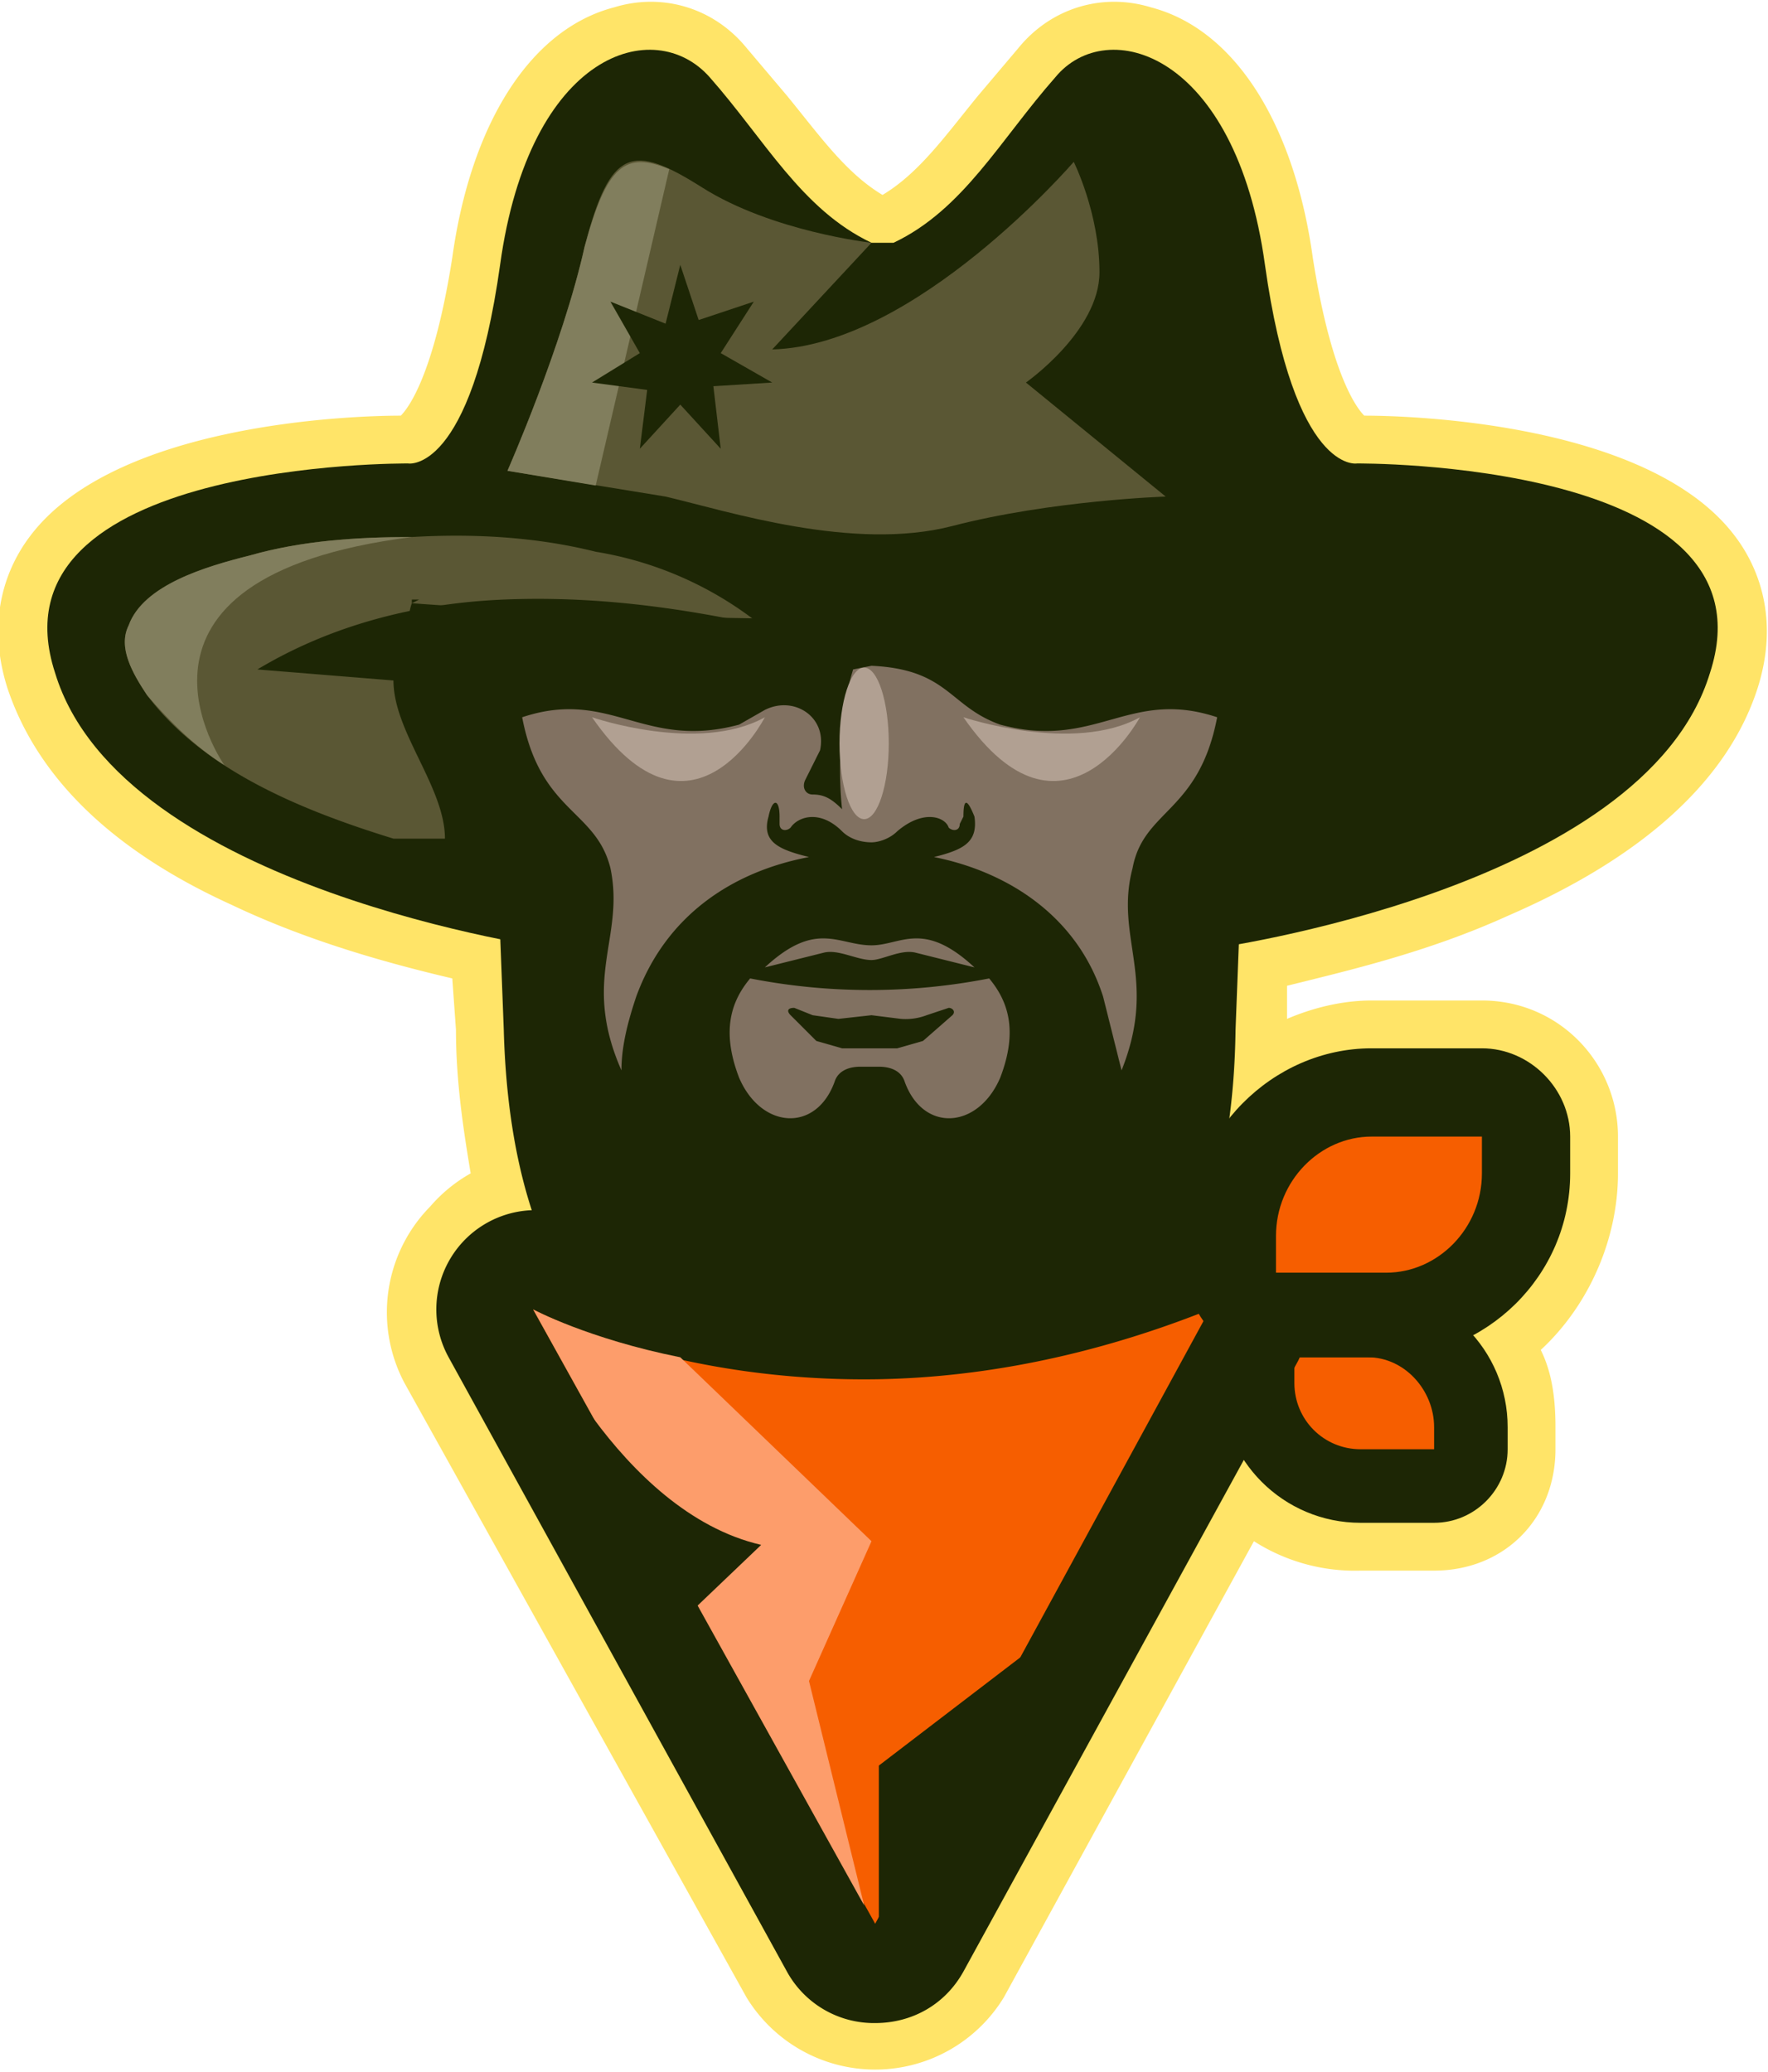 <svg xmlns="http://www.w3.org/2000/svg" id="Layer_1" width="480.8" height="563.3" version="1.1">
  <defs id="defs1088">
    <clipPath id="clippath">
      <path id="path1085" d="M300-116c116 0 210-94 210-210H90c0 116 94 210 210 210z" fill="none"/>
    </clipPath>
    <style id="style1083">
      .cls-4{fill:#f65e00}.cls-8{fill:#b1a092}.cls-9{fill:#1d2605}.cls-10{fill:#5a5734}.cls-11{fill:#817e5d}
    </style>
  </defs>
  <g id="g1092" clip-path="url(#clippath)" transform="translate(-60 -18)">
    <path id="path1090" d="M73-35c29 18 64 29 98 33 29 3 60 0 87-13 41-18 76-58 121-68 49-11 98 14 131 48" fill="none" stroke="#216586" stroke-width="19.7" stroke-linecap="round" stroke-linejoin="round"/>
  </g>
  <g id="g1162" transform="translate(-60 -18)">
    <path id="path1096" d="M532 164c-23-31-88-33-101-33-2-2-9-11-14-43-5-36-21-62-44-68-13-4-27 0-36 11l-11 13c-9 11-16 21-26 27-10-6-17-16-26-27l-11-13c-9-11-23-15-36-11-23 6-39 32-44 68-5 32-12 41-14 43-13 0-78 2-101 33-6 8-12 22-6 41 8 24 28 44 61 59 21 10 43 16 60 20l1 14c0 14 2 27 4 39a41 41 0 0 0-11 9 41 41 0 0 0-7 48l93 167a41 41 0 0 0 70 0l68-124a51 51 0 0 0 29 8h20c19 0 33-14 33-33v-6c0-8-1-15-4-21 13-12 21-30 21-48v-10c0-20-16-37-37-37h-30c-8 0-16 2-23 5v-9c16-4 38-9 60-19 37-16 60-37 68-62 6-19 0-33-6-41z" fill="#ffe468"/>
    <g id="g1160">
      <g id="g1150">
        <g id="g1102">
          <path id="path1098" d="M430 422c-15 0-28-12-28-28v-7c0-5 4-10 10-10h20c16 0 28 13 28 29v6c0 6-4 10-10 10z" class="cls-4" fill="#f65e00"/>
          <path id="path1100" d="M432 387c10 0 18 9 18 19v6h-20c-10 0-18-8-18-18v-7h20m0-19h-20c-11 0-20 8-20 19v7c0 21 17 38 38 38h20c11 0 20-9 20-20v-6c0-21-17-38-38-38z" class="cls-9" fill="#1d2605"/>
        </g>
        <g id="g1134">
          <path id="path1104" d="M389 276s118-16 136-75c19-58-96-57-96-57s-17 3-25-54c-8-58-43-68-57-51-15 17-25 36-44 45h-6c-19-9-29-28-44-45s-49-7-57 51c-8 57-25 54-25 54s-115-1-96 57c18 59 136 75 136 75" class="cls-9" fill="#1d2605"/>
          <path id="path1106" d="M167 246h14c0-14-14-29-14-43l-37-3c20-12 43-18 67-19s47 2 70 7a97 97 0 0 0-45-20c-16-4-33-5-50-4-15 0-30 1-44 5-12 3-29 8-33 19-3 6 1 13 5 19 15 20 41 31 67 39z" class="cls-10" fill="#5a5734"/>
          <path id="path1108" d="m198 146 43 7c17 4 51 15 78 8s58-8 58-8l-38-31s20-14 20-30-7-30-7-30-43 50-82 51l27-29s-27-3-46-15-25-11-32 16c-6 27-21 61-21 61z" class="cls-10" fill="#5a5734"/>
          <path id="path1110" d="m222 150 20-86c-12-5-17-1-23 21-6 27-21 61-21 61l24 4z" class="cls-11" fill="#817e5d"/>
          <g id="g1126">
            <path id="polygon1112" d="m222 332 75 37 94-40-6-81 20-49-112-9-101 14 20 69z" fill="#817161"/>
            <g id="g1124">
              <path id="path1114" d="m297 294-9 1-7-1-5-2c-2 0-2 1-1 2l7 7 7 2h15l7-2 8-7c1-1 0-2-1-2l-6 2a16 16 0 0 1-7 1l-8-1z" class="cls-9" fill="#1d2605"/>
              <g id="g1122">
                <path id="path1116" d="m422 182-3-1a1600 1600 0 0 1-247 1c-4 11 6 34 7 40 1 10 6 23 16 24l2 52c2 74 36 111 100 112 63-1 98-38 99-112l2-52c10-1 15-14 17-24 1-6 11-29 7-40zm-90 129c-6 14-21 15-26 1-1-3-4-4-7-4h-5c-3 0-6 1-7 4-5 14-20 13-26-1-5-13-2-21 3-27a169 169 0 0 0 65 0c5 6 8 14 3 27zm-64-30c14-13 20-6 29-6 8 0 14-7 28 6l-16-4c-4-1-9 2-12 2-4 0-9-3-13-2l-16 4zm100-27c-5 19 7 30-3 55l-5-20c-7-22-26-34-46-38 8-2 12-4 11-11-2-5-3-5-3 0l-1 2c0 2-2 2-3 1-1-3-7-5-14 1-2 2-5 3-7 3-3 0-6-1-8-3-6-6-12-4-14-1-1 1-3 1-3-1v-2c0-5-2-5-3 0-2 7 3 9 11 11-21 4-39 16-47 38-2 6-4 13-4 20-11-25 1-36-3-55-4-16-19-15-24-41 24-8 33 9 59 2l7-4c8-4 17 2 15 11l-4 8c-1 2 0 4 2 4 3 0 5 1 8 4-1-9-1-25 3-38l5-1c21 1 21 11 35 16 26 7 35-10 59-2-5 26-20 25-23 41z" class="cls-9" fill="#1d2605"/>
                <path id="path1118" d="M172 181v1l2-1z" class="cls-9" fill="#1d2605"/>
                <path id="path1120" d="m421 181 1 1-3-1z" class="cls-9" fill="#1d2605"/>
              </g>
            </g>
          </g>
          <ellipse id="ellipse1128" cx="295" cy="220.1" class="cls-8" rx="6.7" ry="20.6" fill="#b1a092"/>
          <path id="polygon1130" d="m221 122 13-8-8-14 15 6 4-16 5 15 15-5-9 14 14 8-16 1 2 17-11-12-11 12 2-16z" class="cls-9" fill="#1d2605"/>
          <path id="path1132" d="M172 164c-15 0-30 1-44 5-12 3-29 8-33 19-3 6 1 13 5 19 6 7 13 14 21 19 0 0-36-51 51-62z" class="cls-11" fill="#817e5d"/>
        </g>
        <g id="g1140">
          <path id="path1136" d="M298 555c-5 0-10-3-12-7l-92-167a14 14 0 0 1 2-16 14 14 0 0 1 9-4l7 1s33 17 83 17a244 244 0 0 0 94-18 14 14 0 0 1 12 20l-91 167a14 14 0 0 1-12 7z" class="cls-4" fill="#f65e00"/>
          <path id="path1138" d="m389 374-91 167-93-167s35 19 90 19c27 0 59-5 94-19m-184-27a27 27 0 0 0-23 40l92 167a27 27 0 0 0 24 14c10 0 19-5 24-14l91-166c2-4 3-9 3-14 0-14-11-26-26-27a26 26 0 0 0-3 0l-8 2c-28 11-56 16-84 16-37 0-66-10-77-15-4-2-8-3-13-3zm184 54z" class="cls-9" fill="#1d2605"/>
        </g>
        <g id="g1146">
          <path id="path1142" d="M407 376c-7 0-12-6-12-12v-10c0-22 17-39 38-39h30c7 0 12 6 12 12v10c0 21-17 39-38 39z" class="cls-4" fill="#f65e00"/>
          <path id="path1144" d="M463 327v10c0 15-12 27-26 27h-30v-10c0-15 12-27 26-27h30m0-24h-30c-27 0-50 23-50 51v10c0 13 11 23 24 23h30c27 0 50-22 50-50v-10c0-13-11-24-24-24z" class="cls-9" fill="#1d2605"/>
        </g>
        <path id="path1148" d="M245 387c-25-5-40-13-40-13l90 162-15-61 17-38-52-50z" fill="#fd9d6b"/>
      </g>
      <path id="path1152" d="M205 376s23 53 62 62l-22 21" class="cls-9" fill="#1d2605"/>
      <path id="polyline1154" d="M299 552v-54l68-52" class="cls-9" fill="#1d2605"/>
      <path id="path1156" d="M221 213s29 10 47 0c0 0-20 39-47 0z" class="cls-8" fill="#b1a092"/>
      <path id="path1158" d="M322 213s30 10 48 0c0 0-21 39-48 0z" class="cls-8" fill="#b1a092"/>
    </g>
  </g>
</svg>
